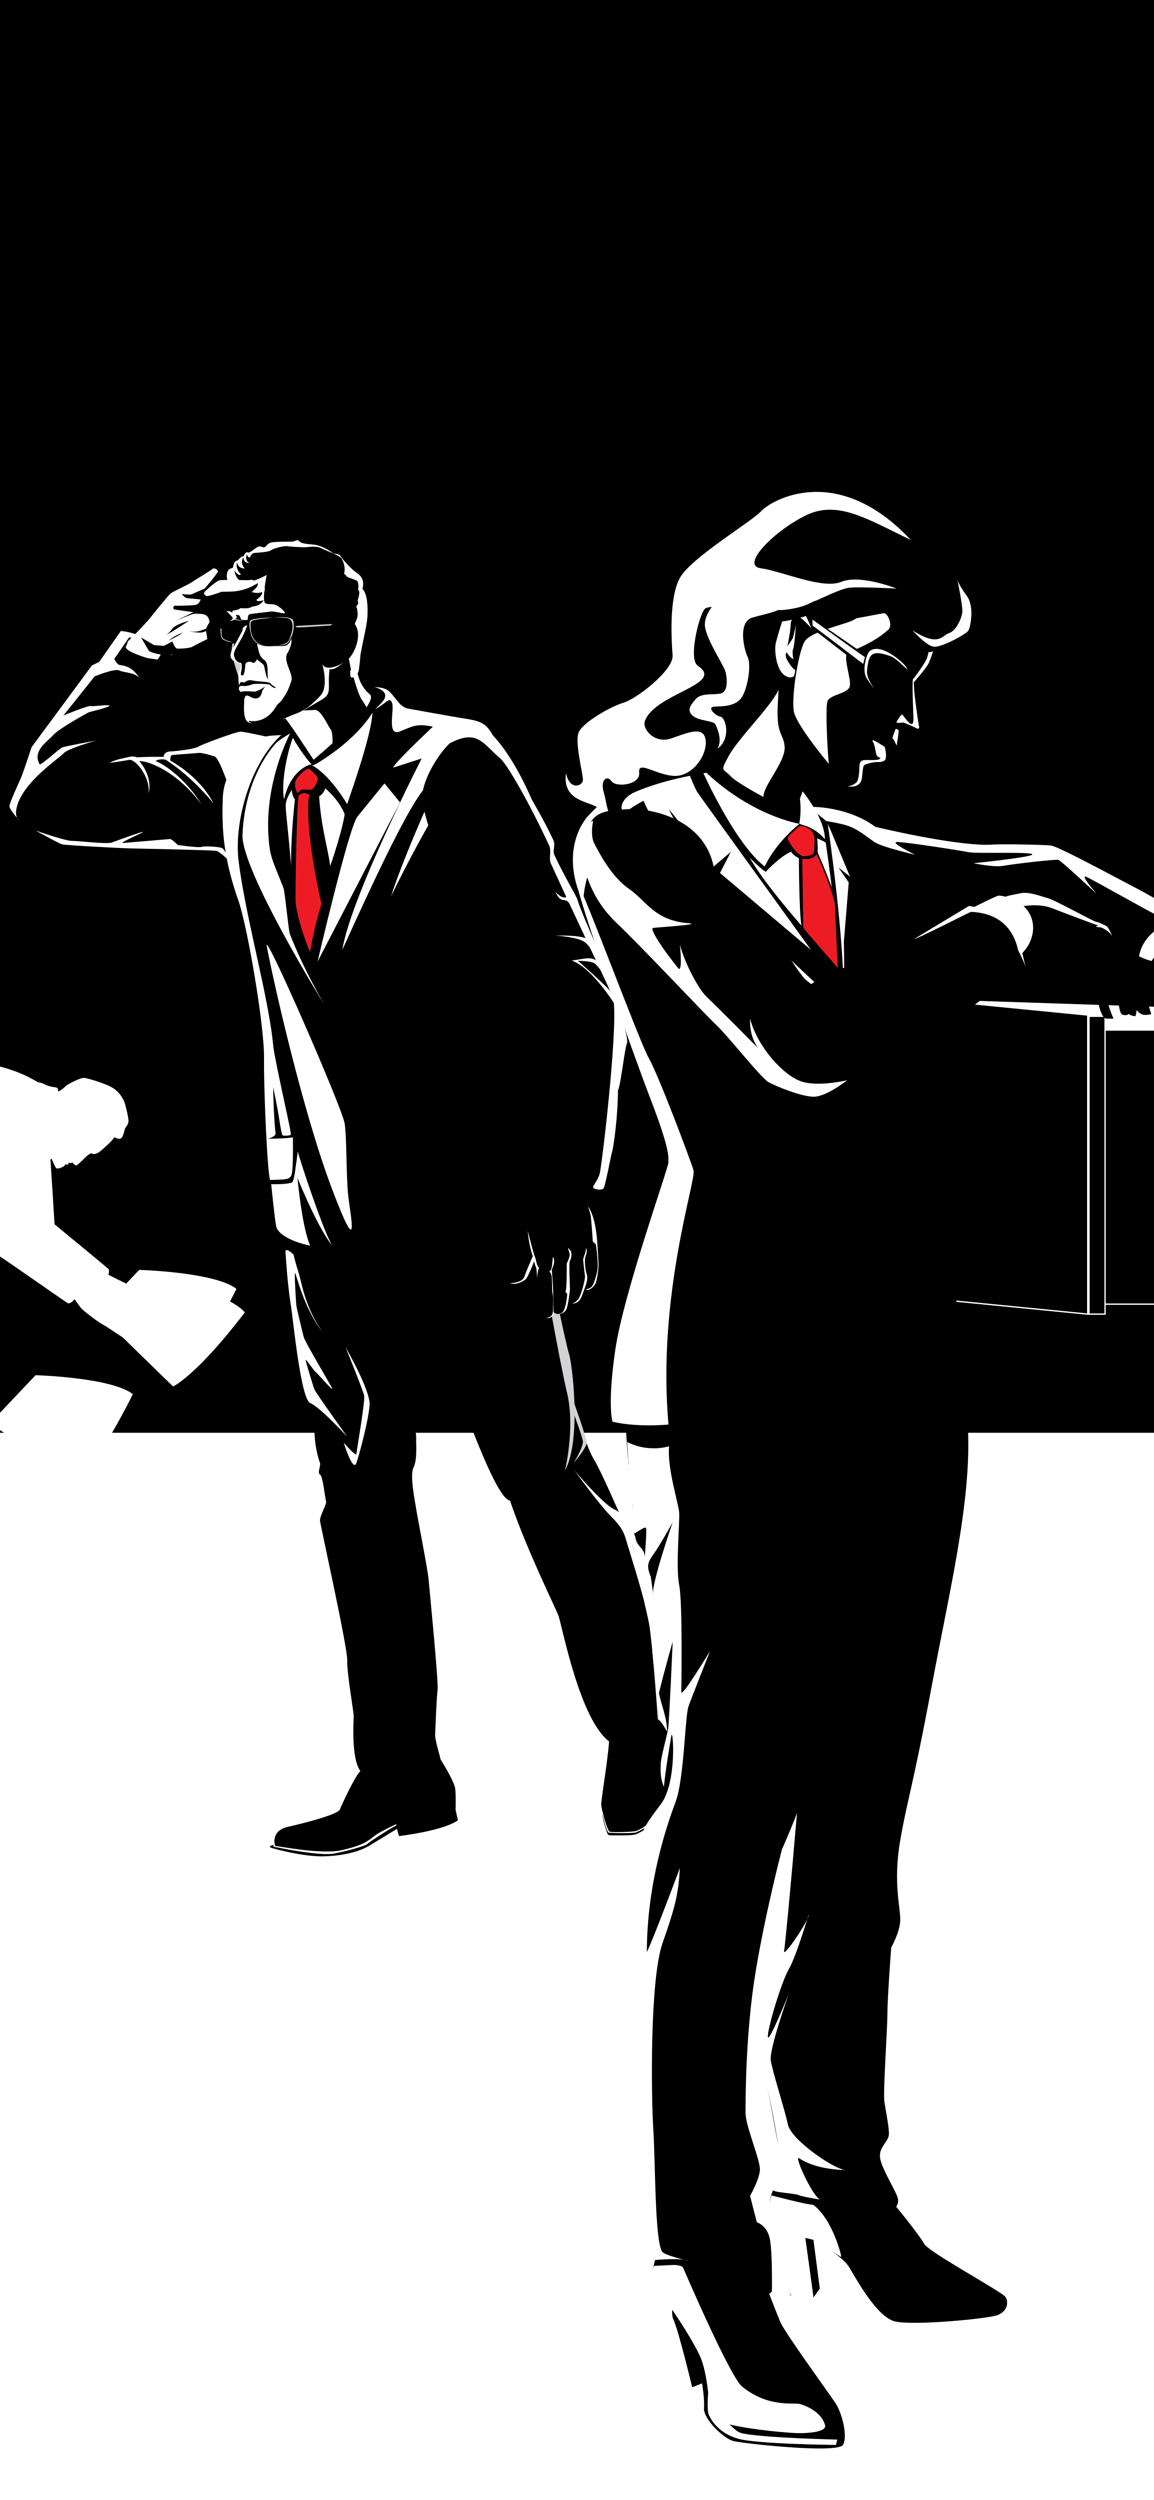<?xml version="1.0" encoding="utf-8"?>
<!-- Generator: Adobe Illustrator 24.0.0, SVG Export Plug-In . SVG Version: 6.00 Build 0)  -->
<svg version="1.1" id="Layer_1" xmlns="http://www.w3.org/2000/svg" xmlns:xlink="http://www.w3.org/1999/xlink" x="0px" y="0px"
	 viewBox="0 0 1125 2436" style="enable-background:new 0 0 1125 2436;" xml:space="preserve">
<rect x="0" y="0" width="1125" height="2436" fill="#333333" stroke="none"/>
<style type="text/css">
	.st0{clip-path:url(#SVGID_2_);}
	.st1{fill:#FFFFFF;}
	.st2{fill:#D1D3D4;}
	.st3{fill:#ED1C24;}
	.st4{stroke:#FFFFFF;stroke-width:1.278;stroke-linecap:round;stroke-linejoin:round;stroke-miterlimit:10;}
	.st5{fill:none;stroke:#FFFFFF;stroke-width:1.278;stroke-miterlimit:10;}
	.st6{stroke:#FFFFFF;stroke-width:1.278;stroke-miterlimit:10;}
	.st7{fill:#FFFFFF;stroke:#FFFFFF;stroke-width:1.278;stroke-miterlimit:10;}
</style>
<g>
	<defs>
		<rect id="SVGID_1_" width="1128.8" height="2436"/>
	</defs>
	<use xlink:href="#SVGID_1_"  style="overflow:visible;fill:#FFFFFF;"/>
	<clipPath id="SVGID_2_">
		<use xlink:href="#SVGID_1_"  style="overflow:visible;"/>
	</clipPath>
	<g class="st0">
		<rect x="-859.2" y="-56.4" width="2847.1" height="1452.4"/>
		<g>
			<path class="st1" d="M70.4,1132.4c0,0,2.2,3,4.2,3.2c2.9-2,9.1-8.6,9.8-9c0.7-0.4,4-3.8,5.4-2.6c1.4,1.2,5.1-0.2,6.8-1.4
				c1.7-1.2,13.4-11.2,14.8-14.6c4.2,2.2,6,2,7.4,0.3c1.3-1.7,2.6-6.2,2.7-7.7s3.7-4.5,3.8-8.3c0-3.7-3.2-17-4.5-19.7
				c-1.3-2.7-4.1-8.2-10.5-12.4s-25.5-10-28.8-10c-3.3,0-15.5,6-17.7,8.3c-2.2,2.3-5.6,4.5-7.9,5.6c-2.3,1.2-10.5,17.5-10.5,22.1
				c0,4.6,3.2,33.8,3.4,37.2c0.2,3.3,4.8,13.7,6,14.8c1.2,1.1,7.9-0.9,9.2-4c1.2,0.7,2.3,1.5,3.3-1.7
				C68.9,1134.5,70.4,1132.4,70.4,1132.4z"/>
			<path class="st1" d="M-73,1184.3c0.9,2.3,23.8,60.4,27.3,66.8c3.6,6.4-2.5,29.1-6.7,34.4c-4.3,5.3-29.5,69.6-29.5,69.6
				s-14.2,16.3-15.6,18.5s-3.9,19.9-4.6,22.7c-0.7,2.8-5.3,12.8-5.3,12.8h-4.6c0,0,5,1.8,7.1,3.2s13.5,9.2,16.3,11.4
				c2.8,2.1,20.9,3.6,23.1,4.6c2.1,1.1,0,7.1,0,7.1c3.2,0,5.3,3.2,3.1,4.1c-2.2,0.9-22.7,6.6-28.9,5.5c-6.3-1.1-37.7-5.9-37.7-5.9
				s-0.3,2.4-0.8,6.6c-27.9,3.6-31.4-4.6-31.4-5c0-0.5,0.5-14.1,1.9-17.5c1.5-3.4,8.2-13,8.2-13s-2.5-0.8-2.8-0.9
				c-0.3-0.1-1.4-2.6,0.3-4c1.7-1.4,2.6-9.9,4.4-14.2s17.2-46.9,17.2-46.9s3.8-11.6,5.5-14.9c1.7-3.3,13.9-36.9,13.9-36.9
				s4.4-11,4.4-11.7c0-0.7,5.9-5.1,5.9-5.1l-0.7-5.4c0,0-1.1-3.8-1.1-5s6.6-2.2,6.6-2.2s-5.4-4.2-5.7-4.2c-0.3,0-1.3-1.8-1.6-3.9
				c-0.3-2.1,1.1-6.9,1.1-6.9c-1.7-0.3-3.9-6.9-3.9-6.9s-6.6-4.3-7.7-5.2c-1.1-0.9-9.8-12-10.5-15.4c-0.7-3.4-22.3-36.7-22.4-37.1
				s-11.3-12.8-11.3-12.8s-14.7-21.1-14.9-26.2s-2.2-21.5-2.2-21.5c5.2-18.7,22-36.7,37.6-30.7C-123.4,1097.8-84,1155.5-73,1184.3z"
				/>
			<path class="st1" d="M-59.9,1187c1.3,2,36,53.2,40.8,58.8s3.4,25.6,0.2,30.3s-15.4,61.2-15.4,61.2s-10.9,14.4-11.9,16.2
				s0.1,17.5,0,20s-2.7,11.2-2.7,11.2h-4.6c0,0,5.3,1.6,7.7,2.8c2.4,1.2,15.4,8.1,18.6,10s21.7,3.1,24,4.1s1.4,6.2,1.4,6.2
				c3.2,0,5.9,2.8,4,3.6s-21.3,5.8-27.8,4.8s-38.9-5.2-38.9-5.2s0.1,2.1,0.5,5.8c-27.2,3.2-32.4-4-32.4-4.4
				c-0.1-0.4-2.4-12.4-1.6-15.4c0.8-3,5.6-11.4,5.6-11.4s-2.7-0.7-3-0.8c-0.4-0.1-1.9-2.3-0.5-3.5c1.4-1.2,0.6-8.7,1.6-12.5
				c0.9-3.8,7.7-41.3,7.7-41.3s1.4-10.2,2.5-13.1c1-2.9,6.4-32.5,6.4-32.5s2.2-9.7,2.1-10.3c-0.1-0.6,4.9-4.5,4.9-4.5l-1.8-4.7
				c0,0-1.9-3.3-2.2-4.4s6.2-1.9,6.2-1.9s-6.2-3.7-6.5-3.7s-1.6-1.6-2.4-3.4c-0.8-1.8-0.3-6.1-0.3-6.1c-1.8-0.3-5.3-6.1-5.3-6.1
				s-7.5-3.8-8.8-4.6s-12.2-10.5-13.6-13.5c-1.4-3-29.7-32.3-29.9-32.7c-0.2-0.4-13.9-11.2-13.9-11.2s-18.9-18.5-20.2-23.1
				c-1.3-4.5-6.5-19-6.5-19c1.4-16.5,14.6-32.3,31.4-27S-76.8,1161.6-59.9,1187z"/>
			<path class="st1" d="M50.9,1128.5c4.4-10.1,4.9-24,7-41.8c1-8.6-0.9-22.4-1.3-24.8c-0.3-2.4-1.7-2.4-4.3-2.7s-6.8-1.7-6.8-1.7
				s-4.8-2.8-8.2-2.9c-10.6-6-27.1-16-70.8-21.8c-43.7-5.8-76.4,7.3-98,23.7s-44.5,36.5-45.8,58.5c-1.4,22,4.1,23.4,4.1,23.4
				s65.3,17.3,99.5,37.3c5.9-7.3,19.4-32.1,19.4-32.1s4.6,9.1,8.9,11.1c4.3,2,19.7-4.3,23.9-4.3c4.1,0,9.4,0.6,13.1,1.3
				s14-0.6,17.3-3.3s16.6-14.1,19.5-13.7C31.2,1135.1,49.9,1130.7,50.9,1128.5z"/>
			<path class="st1" d="M48.2,1115.9c-0.5-6.6-13.4-11.5-22.9-7.9s-12.6,15.2-12.7,39.6c-0.1,24.5,5,58.3,5.1,61.8
				c0.2,3.5-0.4,6,16,18.7s49.5,31.9,51.7,32.6c2.1,0.7,7.7-2.5,7.7-2.5s2.7,5.5,3.6,7.3c0.8,1.9,6.3,4.8,6.8,7s-2.3,5.2-1,5.7
				c1.3,0.5,5.7,1,6.8-2.2c1.6,2.8,6,3.2,7.8-2.1c2.8,3.6,7.1,5.7,4.9,11.6c2.4,3.7,7.6-2.7,8.3-5c0.7-2.3-4.5-9.4-4.5-9.4
				s6.8,6.1,5.7,11.9c2.8,4.1,7.9-1.4,8.1-6.4s-7.3-15.8-8.9-18.6c-1.6-2.8-4.9-6.2-11.2-9.1c-6.4-2.9-13.8-6.9-13.8-6.9
				s1.2-4.2,0.1-5.5c-1.1-1.3-52.6-43.6-52.6-43.6S49.1,1126.7,48.2,1115.9z"/>
			<path class="st1" d="M72.6,1265.8c0,0-4,5.4-6.7,3.8c-2.8-1.6-62-43.1-66.3-45.6s-8.1-2.5-9.3-20s-3.7-51.6-3.7-55.5
				c0-3.8,2.5-18.9,6.4-19.6s23.3-15.5,27.8,7.2s6.9,63.5,6.9,63.5l56,44.3c0,0,13.3,3.1,15.1,5.3c1,1.2,7.6,8.7,8.1,9.8
				c0.5,1.1,13.3,10,14.5,11.8s6.7,6.8,5.6,8.7c-1.1,1.9-4.3,3.2-6.1,2c1.2,4-2.1,5.5-5.5,4c0.3,3.4-3.5,6.6-7.7,2.5
				c1.3,3.6-1.1,6-6.7,3c-5.6-3-19.7-13.6-22.3-16.9S72.6,1265.8,72.6,1265.8z"/>
			<path class="st1" d="M108.6,1271.7l40.5-29.1c0,0,72.2,16,89.6,36.1c-47.2,61.9-70,72.2-70,72.2l-71.2-69.4L108.6,1271.7z"/>
			<path class="st1" d="M101.4,1273.5l34.3-36.2c0,0,73.9,2.1,94.8,18.5c-34.7,69.7-55,84.1-55,84.1l-83-54.7L101.4,1273.5z"/>
			<path class="st1" d="M0.4,1376.1l34.3-36.2c0,0,73.9,2.1,94.8,18.5c-34.7,69.7-55,84.1-55,84.1l-83-54.7L0.4,1376.1z"/>
		</g>
		<g>
			<path d="M271.1,722.3c-7.3-3.8-26.3-5.8-32.6-7.7c-6.3-1.8-33.4,9.1-40.9,12.6c-7.5,3.5-19,3.5-24.2,4.6
				c-5.2,1.2-12.7,0.6-13.8,7.2c-19.8-0.5-28.8-1.7-47.3,1.3c-18.5,3-89.2,37.6-92.1,47.9c-2.9,10.2-5.4,11.9,24.8,25.9
				c19.9,9.3,21.8,7.3,52.9,9.3c23,1.5,98.6,4.6,104.4,4c5.8-0.6,16.4-1.3,23.2,16.4C225.8,781.3,271.1,722.3,271.1,722.3z"/>
			<g>
				<g>
					<path d="M411.5,1261.4c0,0-5,45.6-6.5,51.4s-6.4,45.6-4.9,52.9s5.7,28.9,5.6,35.3c-0.2,6.4,1.3,21.1-2.6,28.9
						s1.8,34.3,2.6,40.2c0.8,5.9,11.1,57.8,12.1,68.6c1,10.8,9.8,100.4,8.8,107.8s-2,34.3-2.4,42.6s6.4,25,5.4,27.9
						c-1,2.9-68.4,6.8-78.2,8.8c-9.3-12.7-6.6-49.4-6.6-53.8c0-4.4-6.8-42.6-6.3-54.4c0.5-11.8-26-130.8-26.5-135.7
						c-0.5-4.9,6.9-16.7,5.9-19.1s-3-24.5-5.9-26c-2.9-1.5,0.9-9,0-11.3c-3.4-8.8-6.8-26.4-4.9-42.1
						c-9.8-29.4-31.4-147.5-30.7-198.4c0.8-50.9,92.9-91.6,92.9-91.6L411.5,1261.4z"/>
					<path class="st1" d="M338.4,1399.7c0,0-26.5-28.8-35.9-32.6c-9.4-3.9-16.7-81.6-19-95.8c-3.5-21.8-4.7-45.6-5.2-51.3
						c-0.6-5.7,7.8,2.3,7.8,2.3s2.2,9.1,5.1,18.1c2.9,9,6,33.6,23.4,57.5c-17.8-21.9-25.9-56.3-26.9-57.7c-1-1.4,0.9,30.1,1.3,32.5
						c0.4,2.3,5.7,25,7.2,30.3s25.6,45.4,27.6,49.7c1.9,4.3-14.7-15.1-16.2-16c-1.6-1-10.6-14.9-9.6-11s7.1,24.6,8.6,28.2
						S338.4,1399.7,338.4,1399.7z"/>
				</g>
				<path d="M428.6,1712.9c0,0,14.4,22.3,15.2,30.1s0.3,20.2,0.3,20.2l2.3,10.3c0,0-9.3,9.1-57.4,15.5c-2.9-8.8-2.6-11.7-2.6-11.7
					s-16.3,7.4-21.9,11.9c-5.6,4.5-10.8,8.9-31.4,13.5c-20.7,4.6-64.2-4.6-64.6-4s-5.6-14.8,12.3-18.8c18-4,48.7-12.2,50.5-16.8
					c1.8-4.6,15.2-33.5,20-37.4c4.8-3.9,11.9-7.8,30.6-11C400.5,1711.6,428.6,1712.9,428.6,1712.9z"/>
				<path class="st1" d="M335.1,1405.7c0,0,9,29.2,12.3,19.8c3.3-9.4,11.9-42.2,12.9-56.4c1.1-14.2-23.5-56.6-23.5-56.6
					s17.1,42,18.2,47.3c1.1,5.3-7.4,54.1-7.6,56.9C347.2,1419.6,335.1,1405.7,335.1,1405.7z"/>
			</g>
			<g>
				<path d="M338.4,1149.8c1.1,15.7,37.1,69.3,51.6,86.9s17.8,48.6,28.9,56.4c11.1,7.7,59.4,166.4,78.3,169
					c16.1,47.6,43.8,103.2,47.2,112.1c3.4,8.9,20.7,102.4,50.2,123.1c11.1-6.6,46.2-11.6,47.3-11.6c1.5-33.2-4.1-47.6-6.1-80.5
					c-0.9-15.2-1.7-17.7-8.9-49.9c-4.4-19.6-6.6-45.4-15.5-64.2s-23.8-54.8-32.9-70s-21.9-63.9-27.7-87.1s-21.3-144.8-29.6-165.5
					c-25.5-63-35.9-109.1-35.9-109.1l-131.5,5.8L338.4,1149.8z"/>
				<path class="st2" d="M550.8,1432.8c0,0,10.1-42,2-75.7c-8.1-33.7-22.3-120.1-27.1-134.6S485.2,1076.4,482,1068
					c-3.2-8.4,3.3-8.7,3.3-8.7h5.9c0,0,32,102.9,34.6,121.1c2.6,18.1,25.6,129.3,28.8,138.3C557.8,1327.8,567.1,1403,550.8,1432.8z"
					/>
				<path class="st2" d="M559.2,1425.5c0,0,9.9-16,9-21.4c-0.9-5.3-9.1-27.6-9.1-27.6l-1.2-14.5c0,0,14,38.6,14,43.7
					C572,1410.8,559.2,1425.5,559.2,1425.5z"/>
				<path class="st1" d="M560.1,1432.8c0,0,27.9,33.1,38.9,37.9c11,4.8,14.3,19.8,17.3,33c3,13.3,17.8,55.3,21.1,76.1
					c5.4,35,4.6,105.8,4.6,105.8s-5.3-81.1-9.5-105.2c-4.2-24.2-19.3-69.8-21.9-79.2c-2.6-9.5-5.9-14.7-16.3-25.2
					C583.8,1465.4,560.1,1432.8,560.1,1432.8z"/>
			</g>
			<g>
				<path d="M291.2,710.1c-2.9,3.8-12.7,6-12.7,6s16.5,25.7,26,28.2c9.5,2.5,32.7-16.8,45.9-32.1s23.5-26.4,25-31.6
					c2.4-8.4-3.8-10.1-10.3-11.4s-25.5,6.5-23.6,6.8C343.3,676.4,291.2,710.1,291.2,710.1z"/>
				<g>
					<path class="st1" d="M305.7,740.3c0,0-14.5-22.1-19.9-29.9c-5.4-7.8-13-18-16-18.7c0,0,32-12.9,34.4-19.2s3.6-31.6,3.6-31.6
						l26.6-13.9c0,0,11.2,17.8,12.7,22.6s2.1,17.5,13.3,26.8C371.5,685.6,305.7,740.3,305.7,740.3z"/>
					<path d="M321.9,743.4c2.1-2.4,3.7-28.5,0.6-32.5c-3-3.9-9.6-19.6-15.6-19.2c-6.1,0.4-18.9,1.3-17.1-0.4
						c1.8-1.8,20.8-19,24-23.9s3.2-22.2,5.1-25.7c1.9-3.5,20.1-7.2,21.4-0.1c1.2,7,7.9,33.9,12.5,40.3c4.6,6.4,6.7,12.2,6.7,12.2
						s-8.2,20-16.8,28.7C337.4,728.1,321.9,743.4,321.9,743.4z"/>
				</g>
			</g>
			<g>
				<path class="st2" d="M228.5,614.8c0,0-3.1,17.5-2.8,21.1c0.4,3.6,7.7,26.7,7.7,26.7L239,649L228.5,614.8z"/>
				<g>
					<g>
						<g>
							<path class="st1" d="M264.4,702.8c-6.8,0.8-17.2,2.4-21.2,1.4c-5-1.3-5.6-9.3-5.3-17.7c0.1-3.5,0.9-2.5-1.6-9.6
								c-0.4-1.1-2.9-3.8-3.3-4.9c-0.4-1,0.2-3.3,0-4.4c-2.6-15.1,4.8-19.9,2-20.8c-6.2-1.9-13.7-3.9-8.6-14.2
								c2.6-5.2,5.4-8.4,1.8-12.3c-3.6-3.9-4.8-5.4-3.2-14.1c1.7-8.7,3.5-27.5,5.2-35.9s59.8-65.8,108.9-15.6
								c12.6,12.9,12.3,35.3,12.9,48.5c0.6,13.2,3.6,25.7-9.6,36.5c-13.2,10.8-17.4,13.3-21.1,12.2c-2.4,18,3,23.7-7.5,29.7
								c-10.5,6-28.9,17.5-31.4,17.7C279.3,699.6,271.3,702,264.4,702.8z"/>
							<path class="st1" d="M343.4,658.9c0,0,6.4,1.8,6.6-9.3c0.2-11.2,7.7-38.5,8.2-48.7s0-22.1-4.8-27.1
								c1.4-5.5,0.9-11.2-5.2-15.3c-6.1-4.1-14.1-13.4-16.2-16.6c-2-3.2-5-1.4-7.7-3.2s-10.5-7.5-19.8-8.2
								c-9.3-0.7-11.5-1.6-13.1-3.5c-1.6-1.8-3.6,0.5-6.5,0.7c-3,0.2-17.5-0.2-21.2,1.1c-3.6,1.4-3,2.5-5.3,4.1
								c-1.9,1.3-2.6-0.6-5.7-0.5c-2.8,0.1-8.3,6.6-10.7,5.9c-2.4-0.7-3.1,0.8-4.6,3.7c-2.7,0-4.1,2.6-5.6,4
								c-4.3,0.7-3.9,5.1-4.8,7.2c-2.8,0.9-4.5,1.4-5.3,4.2c-0.8,2.6-1.4,7.3,2,10.2c3.4,3,9.8,8.9,9.8,8.9s10.7-2.7,17.5-10.4
								c6.8-7.7,35.9-13.9,41.9-15.5c5.9-1.6,0.9,0.2,0,4.1c-0.9,3.9-5.9,22.1-5.7,28c0.2,5.9-1.8,9.6,5.7,11.2s9.8,4.3,10.9,12.5
								c1.1,8.2,2,18.9,2,18.9l10,0.5c0,0,1.2-8.1,9.1-17.3c7.7-9,17.1-10.5,21.4-4.6c4.3,5.9,4.4,17.6,2.1,24.5
								c-2.2,6.5-5.6,10.2-8.4,13.1C341.4,648.4,343.4,658.9,343.4,658.9z"/>
						</g>
						<path d="M281.7,698.1c-7.6,3.4-17.7,8.1-26.7,7.9c-6.4-0.1-14.9-2.9-11.9-3.6c10.3,1.6,20.1-3.7,25.9-13.8
							c2.5-4.4,2.8-2.1,6.4-7.4c5.1-7.5,5.7-9.5,8.6-17.6c2.5-7.1-8.7-19.3-3.7-27.4c5-8.1,5.4-18.1,0-20.3
							c-5.4-2.3-6.8-6.8-10.4-4.1c-3.6,2.7-14.7,1.9-14.7,1.9s3.8,7.1,15.6,2.6c-2.7,5.9-15.4,5-17.6,3.6c0,0-3.5,6-2.1,10.3
							c1.4,4.3,1.3,9.2,6.5,12.8c5.3,3.7,2.1,15.8,4,19.1c-3-2.3-3.2-12.9-4.9-14.6c-1.8-1.8-6.3-5-6.3-5s-2,4.8-4.5,3
							c-2.5-1.8-6.8-0.3-6.8,2.3c0,2.5-1,9.8-2,10c-1,0.3-3,1.3-2-3.5c1-4.8,1.1-8.6-0.9-8.6c-2,0-4.7-2-5.7-5.5s-0.7-4.9,4.3-13.5
							c5-8.5,8-15.8,8.5-18.8c0.5-3-0.5-9,2.3-9.5c2.5-0.5,17.6-2.3,20.8-2.6s10,1.8,12.8,1.8c2.8,0-5.3-7.5-9.4-8.5
							c-4.1-1-8.9,0.5-10.1-2.9c-1.2-3.4,0.7-18.9,2.3-26c0,0-11.4,6-15.1,6.1c-3.6,0.2-13.2,4.6-16.5-10.4c5.3,6.8,6.4,3.5,6.4,3.5
							s-5.8-5-3.6-11.6c0.7,6.5,7.4,6.1,7.4,6.1s-5.3-5.3-1.2-10.8c-0.3,5.8,5.8,5.5,5.8,5.5s-5-2-2.5-8.6c0.8,3.8,3,3.1,3,3.1
							s1.3-4,4-4.3c2.6-0.3,14.2-0.8,16.4-2.6c2.2-1.8,13.9-5.1,17.5-3.8c0,0,14.3,1.2,17.6,0.7c3.4-0.4,10.3-1.1,14.1,1.1
							c3.8,2.2,17.9,6.8,19.8,10.1c8.7,15.7-5.1,25.2-4.2,33.8c0.9,8.6,0.9,23.2,0.9,23.2s5-6,14.9,5.2c10,11.2,0.5,30.9-5.5,36.1
							c-6,5.2-21.7,12.6-25.1,4.1c0,0,6.5,21.6-1.4,30.7c-2.1,2.5-8.4,8.9-13.2,12.2C290.5,695.4,289.3,694.7,281.7,698.1z"/>
						<path d="M225.3,617c-1.9-3.3,0.2-13.7,0.5-15.5c0.3-1.7,5.3-3,7.3-1.9s4.2,13.6,3.1,15.3c-1.1,1.7-7.9,15.2-9,15.7
							c0.9-1.8,1.2-2.8,1.8-6.6C229.6,620.4,227.3,620.3,225.3,617z"/>
						<path d="M344.6,610.6c0,0,3.5-7.5,3.9-9.9s-0.2-8.9-1.2-9.3c-1-0.4,3.5-2.7,1.3-6c0,0,3.3-9.7,0.6-10.5
							c0.6-6.1-0.1-8.6-1.8-9.4c-1.7-0.8-7.5-2.7-8.4-3.1c-1-0.4-2.9-3.5-4.4-3.7c-1.5-0.2-7.2,6.2-8.3,8.5s-7.3,30.9-7.3,30.9
							l7.2,20.2L344.6,610.6z"/>
						<path d="M233.4,669.1c0.4-0.8,2.6-1.1,4.1-0.7s6.7-0.7,8.3-1.6c1.5-0.9,16-0.6,17.3,0.5c4.2,4.3,6,2.7,6,2.7s-4-2.4-5.6-4.2
							s-10.3-1.5-15.8-2.5c-5.8-1.1-5.6-0.6-9.7,1.7c-2.2-0.6-3.3-0.9-4.2,0.9c-0.8,1.8-0.3,1-0.8,1.9s-0.1,3.4-0.1,3.4
							S232.9,670,233.4,669.1z"/>
						<path d="M234.4,674.3c4.7-1.8,12.5,0.1,14.8-0.6c4.8-1.4,9.2-4.8,9.2-4.8l-2.8,4.2c0,0-1.1,12-12,5.6c-5.2-3-4.8,1.4-5.7,3.3
							c-0.7-2-1.3-3.2-2.2-5.4C235,675,235.1,675.5,234.4,674.3z"/>
						<path class="st2" d="M261.4,606.2c8.8-1.1,6.5-0.3,10.8,3c2.6,2,5.7,2.5,9,3.8c-2.3-6-5.3-9.6-11.3-9.2
							c-2.8,0.2-6.1,0.3-9,0.9C257.7,605.5,255.7,606.9,261.4,606.2z"/>
					</g>
					<path class="st1" d="M341.6,652.8c0.3,0,4.7,3.8,6,0.4c1.3-3.4,1.2-3.1,2.3-7.9s1.6-7.8,1.6-7.8c0,0-1.2,14.5-2.1,16.7
						s-3.6,6-6.2,6C340.5,660.4,341.6,652.8,341.6,652.8z"/>
				</g>
			</g>
			<g>
				<path d="M236.5,604.1c-5.9-1.6-8.6-2.8-13.2-2.6s-10.1,0.2-9.4,6.9c1.2,13.2,0.6,15.6,9.2,18.1c7.7,2.2,7.4-1.5,10.4-8.4
					c3.4-7.8,5.5-8.8,7.5-8.7s1,1.1,1.9,6.4c0.9,5.4,3.9,15,23.3,13.8c15.3-0.9,13.2,3.3,21.4-14.7c0,0,33.3-1.4,32.8-1.1
					c-0.5,0.3,4.9-6.3,4.9-6.3s-33.1,1.5-37.8,1.8c-0.8-7,1.3-10-21.8-9.1c-24.8,1-22.4,3.6-24.5,3.8
					C239,604.3,236.5,604.1,236.5,604.1z"/>
				<path class="st2" d="M216.2,621c0,0-0.7-3.3-1.2-6.7c-0.4-3.4-0.9-8.7,1.2-10.6c2-1.8,13-1.8,19.7,1.5
					c-5.9-1.1-16.3-3.5-18.7-0.4S216.2,621,216.2,621z"/>
				<path class="st2" d="M245.1,619.5c-2-6.7-3.1-14.7,0-15.6c3.1-0.8,11-2.4,20.5-2c-7.2,0.7-9.7,0.8-14.6,1.7
					c-7.4,1.3-7.1,1.5-6.5,9.9c0.6,8.9,7.2,15.2,13.2,15C248.6,629.2,245.1,619.5,245.1,619.5z"/>
				<path class="st2" d="M263.2,628.6c0,0,9.1,1,15.1-1.6c2.9-1.3,3.6-3.9,4.8-6.9c3.7-9.3,2.2-16.8-2.4-17.7
					c-4.7-0.9-13.5-0.7-13.5-0.7s16.9-1.9,18.5,2.7c1.7,4.9,0.1,12.9-1.7,16.2C279.6,628.5,281.5,629,263.2,628.6z"/>
				<path class="st2" d="M291.2,611.3c4.3,0,31.3-1.9,31.3-1.9l1.4-1.4c0,0-31.6,1.7-33.9,1.8C287.6,609.9,286.9,611.3,291.2,611.3z
					"/>
				<path class="st2" d="M228,625.8c0,0-5.4-0.9-8.3-2.4c-3-1.5-3.7-2.6-3.8-6.6c-0.1-4.8-1.3-6.2-1-3.8c0.3,2.4-0.1,8.6,2.6,10.1
					c2.7,1.5,4.9,2.2,6.8,2.4C226.3,625.7,228,625.8,228,625.8z"/>
			</g>
			<g>
				<path d="M304.1,742.3c12.5-0.6,51.7-39.4,65.6-68.2c4-8.2,12.4,6,18.6,13.7c3.6,4.6,28.8,11.2,40.7,13.8
					c59.6,12.9,56.2,21.1,58.8,37.3c1.6,9.9,10.1,121.7,12.1,135.2s-15.3,66.2-15.3,74.3c0.2,24,27.9,84.3,33.3,96.1
					c13.7,30.4,23.8,55.8,36.7,102.5c-23.9,51.4-117.5,72.6-124,72.6c-6.4,0-66.3-99.1-78.6-124.8c4.3,94.5,8.9,133.9,8.9,133.9
					s-83.5-16.5-89.9-33c-9.2-44-14.7-123.8-11.9-147.7s-18.3-177.1-26.6-195.4c-8.3-18.3-11.4-81.6,2-105
					c16.8-29.4,31.6-30.1,48.5-33.2C291,728.3,304.1,742.3,304.1,742.3z"/>
				<path class="st1" d="M304.1,745.6c0,0,1.7,0,3.1-0.8c8.6-4.8,39.6-24.3,55.9-50.4c-1.1,21.1-17.7,68.9-24.7,89.1
					C338.5,783.5,321.8,755,304.1,745.6z"/>
				<path class="st1" d="M304.1,744.7c-1.1-0.4-20.5,4.4-27.2,34.2c-3-15.8,2.7-44.5,8.6-60.1C290.1,727.6,302.2,744.2,304.1,744.7z
					"/>
				<path class="st3" d="M290.1,772.9c0,0-5.6-8.5,0.1-15.4c6.2-7.5,9.6-8.3,10.6-8.5c1-0.2,8.6,7.3,9.1,9.1
					c0.6,1.9-3.8,11.3-6.8,11.3c-4.2,0-3.3,0.1-6.8-0.2S290.1,772.9,290.1,772.9z"/>
				<path class="st3" d="M291.1,775.3c2.7-2.7,5.5-3.4,10.5-1.1c-3,11.4-0.9,51.1,11.8,106.5c-8.4,27.1-11,46.9-11.1,47.1
					c0,0-11.6-27-14.1-48.9C287.7,867.5,289.4,782.5,291.1,775.3z"/>
				<path class="st1" d="M287.5,778.9c-3.6,32.6-3.9,56.1-3.7,64.9c-2.9-35.9-5.4-53-5.3-58.8c0.1-6.4,3.9-11.5,5.9-15.5
					C284.5,772.9,285.9,777.2,287.5,778.9z"/>
				<path class="st1" d="M255.6,719.6c-5.7,3.9-37.1,23.5-38.4,57.7c-1.4,34.1,1.7,61.7,15.4,100.8c8.5,24.4,25.2,120.9,24.8,152.9
					c-0.4,28.7,3.2,111.7,5.9,118.7c20.4-0.6,21.1,0,21.9-12.6c0.7-11.1,0.3-29,0.3-29s-4.6,1.3-24.3,1.4c0,0,7.7-1.9,7.4-5.2
					c-1.1-11-3.2-38.4-1.8-69.5c1.8-40.5-26.4-133.2-34.2-195.9c-4.7-37.8,11.3-95.1,41.6-122.7C263.4,716.9,260,716.5,255.6,719.6z
					"/>
				<path class="st1" d="M264.4,1153.8c0,0,16,0.5,20.7-1.9c2.4-4.7,3.6-18.7,3.6-18.7s4.2,58.9,13.7,80.5
					c-16.2-3.3-31.6-10.6-33.2-19C267.6,1186.3,264.4,1153.8,264.4,1153.8z"/>
				<path class="st1" d="M262.4,1039.7c0,0.5,6.9,33.6,8.2,41c1.3,7.3,3.8,25.3,4.9,25.6c1.1,0.3,6.9,0.5,8-0.7
					s-14.8-67.7-17.3-87.4c-2.5-19.7-6.3-19.8-6.1-11.1C260.2,1015.8,262.4,1039.7,262.4,1039.7z"/>
				<path class="st1" d="M311.1,776c0,0,4.6-2.7,6-7.9c15,13.1,18.9,25.3,18.9,25.3s-1.7,14.5-14.1,50.5
					C319.4,824.4,313.4,808.5,311.1,776z"/>
				<path class="st1" d="M290.3,1121.8c0,2.3,23.5,74.4,33.5,91.9c-16.3-20.9-36.1-71.7-36.1-71.7L290.3,1121.8z"/>
				<path class="st1" d="M316.3,979.1c0,0-20.5-34.7-33.7-69.1c-1.5-4-4.7-40.7-6.3-44.9c-10.2-26.5-13.2-28.9-14.6-50.5
					c-3.5-54.1,21.2-100.1,21.2-100.1s-8.1,4.9-11.8,7.7c-3.7,2.8-32.4,34.1-34.7,91.1C235.1,848.2,316.3,979.1,316.3,979.1z"/>
				<path class="st1" d="M374.8,763.3l-26.4,32.4c-8.6,11.4-38.8,141.2-38.8,141.2L390,781.8L374.8,763.3z"/>
				<path class="st1" d="M260.1,922.1c-3.7-19.4,73.7,157.6,75.9,172.6c2.2,14.9,1.4,52.2,3.5,70.7c2.1,18.5,12.1,66.9-16-7.4
					C295.4,1083.7,266.9,958.3,260.1,922.1z"/>
				<path class="st1" d="M365.9,690.9c11.6-6.2,14-12.7,16.4-5.7c2.3,7-5.6,32.8,7.7,27.4s16.4-7.7,32-4.6
					c-44.4,42.1-38.2,39.8-38.2,39.8l27.3-8.8c0,0-69.1,135-77.4,186.5c64.3-141.9,81.3-166.8,95.3-168.4
					c-37.4,81.1-47.7,116.1-47.7,116.1s78.4-163.8,104-146.6c-9.7-22.1-13.7-23.6-34.8-26.9c-13.5-2.1-41.9-7.4-52.3-9.2
					c-3.4-0.6-6.5-2.6-9-5.4c-10-11.5-9-14.6-24.2-15.8C386,675.9,369.8,686.2,365.9,690.9z"/>
			</g>
			<g>
				<path d="M411.7,780.6c3.5,22.9,19.1,60.7,22.8,65.9c3.7,5.2,12.6,41.4,22.2,48.1c9.6,6.7,20.7,14.8,20.7,17s0,18.5,8.1,28.1
					s20.9,34,25.9,32.6c3.5-1,5-2.7,5-2.7s-2.5,10.6,0,12.5c2.5,2,5.4,4.9,5.4,4.9s-0.5,19.2,0,22.9c0.5,3.7-4.9,18.9,0,23.1
					c-3.4,4.4-3.7,31-3.9,39.1c-0.2,8.1-7.9,37.1-3.9,38.3c-2.2,12.3-3.7,34.4-4.4,39.8s12.5,4.4,39.3,6.6
					c26.8,2.2,32.3,0.8,35.7-0.4c3.4-1.2,2.7-12.8,4.7-19.7s5.9-29.4,7.4-35.8c1.5-6.4,3.2-36.5,3.2-38.7c0-2.2,6-40.1,6.6-44.7
					s-4.1-29.7-3.9-33.2s-2.8-20-12.7-41.4c-9.8-21.4-73.3-164.7-84.3-184.8c-8.7-16-22.6-54-46.4-47.5
					C434.2,717.6,408.8,761.6,411.7,780.6z"/>
				<path class="st1" d="M438.2,724.4c0,0,21.5-29.7,42-8.2c20.5,21.5,35.4,56.5,38.2,62.7c0.7,1.6,12,20.2,21.1,39.8
					c2.3,4.9-1.2,9.6,1.1,14.6c9.5,20.6,21.1,39.2,22.3,43.2c5.9,19.5,37.6,86.5,41.4,94.9c3.7,8.4,0,15.9,0,15.9s9,24.6,6.8,29.6
					s-6.1,41.7-8.7,45.4c0,25.8-4.4,56.1-5.6,59.6s-6.8,35.1-8.7,36.3c-1.9,1.2-5.6,1.3-9-0.3c-3.4-1.6,4.2-6.5,5.9-16.2
					c3.6-21,18.8-153.9,12.2-170.7c-3.7-9.3-33-70.3-60.1-129.5c-2.4-5.3,0.7-12.4-1.7-17.6c-19.2-41.3-40.9-79.1-47.6-84.8
					C470.9,724.7,465.3,709.8,438.2,724.4z"/>
				<g>
					<path class="st1" d="M599.6,979.1c0,0-22-36-42.2-43.2c16.8-2.3,22.3-5.6,29,6.8c0.7,3.4,1.4,5.6,1.4,5.6s-4.1-6-7.5-9.1
						c-3.4-3.2-18.1-3.2-17-2.9c1.1,0.3,27.4,24.3,31.1,28.8C598,969.6,599.6,979.1,599.6,979.1z"/>
				</g>
				<path class="st1" d="M581.8,933.8c-4.9-5.2-6.3-14.9-16.8-18.3s-23.8-3.9-23.8-3.9s28.6-1.1,33.2,4.6
					C579,922,581.8,933.8,581.8,933.8z"/>
				<path class="st1" d="M560,890.9c0,0-3.7-13.6-9.6-13.8s-6.9-5-9.3-8.4c-0.5-0.7,5.4,6.3,9.4,5.7c4-0.6,5.7-1.9,8.7,3.6
					C562.3,883.5,560,890.9,560,890.9z"/>
			</g>
			<g>
				<path d="M526.1,1142.9c0,0-3,20.8-5,25.5c-1.9,4.7-6.9,6.6-8.8,16.3c-1.9,9.6-6.1,16.8-6.1,23.7c0,6.9-6.3,27.6-6.1,30
					c-3.9,7.2-5.8,10.7-3,11.9c2.8,1.1,13.2-0.3,16-6.9c2.8-6.6,7.4-18.2,7.4-18.2s0.6,8.5,3,10.2c-0.3,8,0,10.5,0,13.5
					c0,3,2.5,7.7,2.5,10.7c0,3,0.4,13.6,0.6,15.8s1.6,8.5,4.3,8.7c5.8,0.5,7.8-1.4,8.3-6.4c2.9,4.8,12.5,3.6,13.9-9.7
					c2,2.2,10.9,2.5,12.8-4.7c1.9-7.2,4-10.4,4-10.4s-0.2,4.8,3.1,3.2c4.5-2.2,6.9-4.3,7.8-9.5c0.8-5.2,2.6-17.6,1.5-22
					c-1.1-4.4-3.3-36.7-5-38.9s-4.4-10.2-5.5-14.3c-1.1-4.1-0.8-22.3-0.8-22.3L526.1,1142.9z"/>
				<path class="st1" d="M557.7,1270c0,0,6.3,1.4,9.7-7.7c3.4-9.2,6.3-15.5,4.6-20.6c-1.7-5.2-2.3-14.3-1.4-16.9
					c0.9-2.6,2.3-6.3,0.6-8.9c0.1,5.2-2.9,9.4-2.7,11.6c0.2,3.1,1.5,13.1,1.8,16c0.3,3-3.5,17.1-5.8,21.1
					C561.7,1269.4,557.7,1270,557.7,1270z"/>
				<path class="st1" d="M571,1256.3c2.2-0.6,5.9-0.7,7.9-6.3s3.8-11.2,3.8-17.1s-1.4-20.2-2.1-20.9c-0.7-0.6-2.8-1.8-2.8-3.1
					c0.1-1.3-1.6-22.8-1.9-24.3c-0.2-1.5-2.7-9.1-2.5-8.9c0.2,0.2,7.1,8.7,8.8,34.3c0.2,2.7,1.1,16.4,1.3,21.2
					c0.2,4.8-1.5,16.3-2.9,19.2C579.2,1253.5,574,1258.5,571,1256.3z"/>
				<path class="st1" d="M544.4,1280.4c0.3,0.2,6.3-0.3,8.1-5.6c1.5-4.2,3-16.8,3.1-18c0.2-1.2-1.3-26.3,0-28.4s2.7-7.4,0-10.6
					c-2.7-3.1-2-1.9-0.6,2.4c1.5,4.8-2.5,9.3-2.5,11.5s0.2,26.4-1.4,27.1c1.5,1,2,1.2,1.7,4.1c-0.3,3-1.7,13.6-4.6,15.9
					C546.1,1280.4,544.4,1280.4,544.4,1280.4z"/>
				<path class="st1" d="M532.2,1284.3c4.3,0.3,7.6-0.8,7.4-7.7c-0.2-6.9-0.4-16.8-0.4-20s-1-16-1.2-18.2c-0.2-2.2,1-3.6,1.8-6.4
					c0.7-2.8,0.5-6.5-0.8-7.3c-0.5,3.9-0.6,12-2.7,13.5c-2.1,1.6,1.3-0.1,1.7,7.4s0,13,0.7,15s0.6,17.6,0.1,18.8
					C538.1,1280.7,538.6,1282.9,532.2,1284.3z"/>
				<path class="st1" d="M523.6,1245.7c0-2.8-0.7-10.1-0.7-10.1s-2.4-4.8-2.4-9.2c-3.4-6.6-5.8-21.9-6-27.1c0,0,6.1,24.3,7.1,25.8
					s1.7,9.8,4.1,10C523.9,1237.8,523.6,1245.7,523.6,1245.7z"/>
				<path class="st1" d="M497.2,1250.3c0,0,12-0.2,14-6.3c2-6.1,8.9-21.6,8.9-21.6s0.9,0.8,1.5,2.5s-6.7,18.4-8.4,20.7
					C511.5,1248,503.3,1252.5,497.2,1250.3z"/>
			</g>
			<path d="M593.7,1687.5c1.3,5.5-2.1,28.7-2.5,32.5c-0.4,3.8-5.1,34.2-5.1,38s5.7,25.9,8.4,26.7c2.7,0.8,19.4,0.3,24.9-0.5
				c5.5-0.9,27.7-16.9,34.1-28.3c6.4-11.5,4.6-26.9,2.9-31.6c-1.7-4.7,2.3-13,1.8-18.6s-12.3-28.5-16.4-30.2
				C637.9,1673.9,593.7,1687.5,593.7,1687.5z"/>
			<path d="M587.3,1767.6c0,0,3.8,17.7,6.3,18.1c2.5,0.4,24.5,0.8,26.7-0.4c2.2-1.2,18.4-6.9,35-30.1c1.9-6.4,2.5-8.3,2.5-8.3
				s0,8.7-3.5,13.8c-3.5,5-15,16.1-27.6,23.1c-7.2,4-6.6,4.5-24,4.5c-5.9,0-9.8,0.2-10.3-1.2
				C587.3,1773.7,587.3,1767.6,587.3,1767.6z"/>
			<path d="M13.4,785.7c1.1-5.2,16.2-49.4,17.9-54c1.7-4.6,54.1-77.6,57-79.9s9.5-6.4,9.7-6.7c3.9-7.6,16.6-25,17.1-25.8
				c0.8-1.3,9.8-4,28.3,5.2c18.5,9.2,28.8,19.6,27.7,21.9s-19,33.4-23.1,36.8c-4,3.3-8.9,5.4-8.5,11.6c0.3,4.3-3.6,15.6-8.2,24
				c-4.6,8.3-10.4,4.9-12.7,12.4s-8.6,31.7-17.3,38.3c-8.6,6.6-48.2,32.3-60.5,36.3C31.2,809,10.7,799.4,13.4,785.7z"/>
			<path class="st1" d="M159.5,739c0,0-1.2-6.4,6.3-6.8c7.5-0.4,24.1-2.5,27.3-4.6c3.2-2.1,36.8-14.7,41.3-14.7s22.7,4.5,31.2,5.9
				c8.5,1.4-37.6,48.8-40.3,49.3c-2.7,0.5-10.7-29.1-16.2-31.1c-2.9-1-12.5-3.8-15.5-3.4c-3,0.4-23.3,1.7-25.6,2s-2,5.5-2,5.5
				s28.3,14.7,42.1,41.6C183,752.3,159.5,739,159.5,739z"/>
			<path class="st1" d="M106.5,743.4c0.3,0.4,3.2-2.7,14.5-4.8c4.3-0.8,7.9-2.6,12.5-0.7c9.7-0.5,20.5-0.8,28.8-0.2l3.7,3.5
				c0,0-9.4-3.3-14.4,0.4c12.7,4.4,33.5,23.3,44.7,42c-23.4-31.7-51.7-42.5-60.5-42c9.9,11.4,11.3,24.5,8.9,31.4
				c2.4-15.4-12.8-33.8-18.8-32.6C120,741.5,106.5,743.4,106.5,743.4z"/>
			<path class="st1" d="M18.5,799.1c0,0-4.8-2.5-2-13.2c6.4-24.6,42-47.6,45.6-52c3.6-4.4,31.3-12.3,31.3-12.3S64,727,60.8,728.2
				s-21.2,18.2-22.2,16.4c-7.2-12.9,7.2-21.6,13.3-28.4c6-6.8,34.8-22.3,34.8-22.3s21.2-5.1,20-6.4c-1.2-1.3-16.9,1.2-18.5,0.4
				c-1.6-0.8-26.5,9.1-26.5,9.3c0,0.2,30.6-38.2,30.6-38.2s19.6-8.1,24.1-5.7c4.4,2.4,17.4,1.5,20.7,9.4
				C128,646,117,649.2,115,647.2s-3.6-5.2-3.6-5.2l14.5-21c0,0,31.1,7.7,38.1,16.6c-22-21.7-46.2-22.8-46.2-22.8l-21,30l-7.2,3.6
				L30.8,728c0,0-8.1,24.9-10.6,30.5S9.2,782.4,9.2,785.6C9.2,788.8,18.5,799.1,18.5,799.1z"/>
			<g>
				<path class="st1" d="M161.2,643.8l7.2-6.9c0,0,13.9,0,17.3-1.2s22.5-16.4,25.1-20.2c2.6-3.8,6.3-6.9,11.8-9.3
					c5.5-2.4,9.6-3.4,7.8-6c-1.8-2.6-7.2-5.8-9.8-4.7c3.8-1.1,10.7-0.9,12.5-3.2c6.4,1.4,12.1-1.4,12.1-1.4s17-1.2,10.4-11.9
					c3.1-2.4,5.2-9.3-4.4-8.7c-1.7-4.4-4.7-5.8-7.5-5.2s-19.9-0.4-22.6-0.1s-12.4,0.3-13.1,0.9s5.6-4.7,4.7-8.4
					c-0.9-3.7-4.7-4.3-5.7-3.1c-0.9,1.2-17.3,10.9-19.9,12.8c-2.6,2-18.2,9-20.6,10.9c-2.4,1.8-18,21.3-20.8,24.8
					s-17.1,18.5-19.6,20.6s-0.9,1.7-3.3,6.3c-2.4,4.6,20.9,11.4,20.9,11.4L161.2,643.8z"/>
				<path d="M202.1,622.7c0,0-12.1,5.9-14.5,7.4s-13,2.2-15.1,1.8s-4.4-6.9-4.4-6.9l-8.3,4.3l-9.5-0.7l-12.8-7.5
					c0,0,6.4,10.9,7.5,12.8s10.5,3.7,11.5,3.7s-6.9,10.8-6.9,10.8s13.3-0.9,13.6-1.5c0.3-0.6,4-9.6,4-9.6l15.1,1.3l16.8-8
					c0,0,13.3-16.2,16-18c2.7-1.8,11.7-8.6,11.8-10.2c0.1-1.6-6.5-6.9-5.9-6.9c0.6,0,10.5-0.3,13.4-3c9.6,1,11.4-1.5,11.4-1.5
					s7.7-0.1,11.2-6.1c-6.1,1.5-6.9,0.7-6.9-0.7c5.8-3.5,5.6-7.4,5.6-7.4s-4.4,2.1-10.3,0c4.3-4.1,6.5-5.6,5.8-8.7
					c-9.3,6.2-17.4,7.2-20.1,7.8c-2.7,0.6-15.1,0.7-15.1,0.7s-13.4,5-14.9,4.1c-1.5-0.9-3.5-2.4-1-4.7c2.5-2.4,11.4-10.5,14.2-10.5
					c-5.8-0.4-5-0.7-5-0.7s5.9-4.3,3.5-8.6c-1.6,3.8-12.1,15.7-12.7,16.7s-10,4.4-12.4,5.8s-10.5,0-10.5,0s2.7,3.8,5.2,4.1
					c2.5,0.3,13.3,1.3,13.3,1.3s-1.5,4.1-4,5c-2.5,0.9-18.8,1.3-20.7,1c-1.9-0.3-3,3.2-1,3.7c1.9,0.4,14.5,2.1,14.5,2.1
					s12.1,1.3,16,3.4c3.8,2.1,3.7,7.1,3.7,7.1s-4.1,6.1-3.5,8S202.1,622.7,202.1,622.7z"/>
				<path d="M164.7,624c2.3-1.1,9.6-4.7,13.9-7.7C168.8,619.7,164.7,624,164.7,624z"/>
				<path d="M162.4,618c1.1,0,6.4-3,14.1-8.1s7.7-5.1,7.7-5.1s-13.2,3.5-16.3,7.9C164.7,617.1,162.4,618,162.4,618z"/>
				<path d="M171.6,604.8c1.1-0.4,13.5-5.8,16.9-6.6c3.4-0.8,16.7,0.8,17.3,1.1c0.6,0.4-0.4,9.9-1.7,11.3s-7.7,3.8-10.9,4.5
					c-3.2,0.8-9,0-9,0s8.3,1.7,12.8,1.1c4.5-0.6,9.9-6.4,10.1-7.3c0.2-0.9,1.5-10.9,1.5-10.9s-17.1-3.4-18.5-2.4
					C188.7,596.6,171.6,604.8,171.6,604.8z"/>
			</g>
			<path class="st1" d="M165.8,817.5c1.8,0,7.5,5.8,7.5,5.8s20.3,2.9,23.1,1.9c2.8-1.1,17.7-0.3,20.4,1.3c2.7,1.7,7.5,12.9,7.5,12.9
				s-10.1-9.5-13-10.3c-2.9-0.8-67.5-2.1-81.8-2.4s-65.7-3.2-68.9-4c-3.2-0.8-25.9-13.5-25.9-13.5c0.6,0.3,28.8,10.1,35.4,10.1
				c6.6,0,34.2,3.4,39,1.6c4.7-1.8,30.8-11.3,30.3-10.3c-0.5,1.1-21.6,9.8-20,10.8"/>
			<path d="M266.7,1799.4c0,0,6.5,1.1,10.3,1.9c3.8,0.8,36.6,7,48.7,4.7s30.4-7.3,32.6-9.5c2.2-2.2,25.3-17.1,29.9-18.8
				c4.6-1.7,1.6,2.5,1.6,2.5s-20.7,12.7-29.9,18.2c-9.2,5.5-24.4,9.7-43.7,10.3c-19.3,0.6-48.1-7-51.9-8.4c-3.8-1.4,2.2-2.7,2.2-2.7
				L266.7,1799.4z"/>
		</g>
		<g>
			<rect x="1447" y="898.4" class="st4" width="434" height="1345.2"/>
			<polygon class="st4" points="1448.7,2244.2 1220.9,2160.3 1220.9,890.9 1448.7,897.3 			"/>
			<line class="st5" x1="1223.1" y1="926.8" x2="1447.2" y2="935.8"/>
			<g>
				<line class="st4" x1="1220.9" y1="2160.3" x2="1448.7" y2="2244.2"/>
				<line class="st4" x1="1220.4" y1="1978.9" x2="1448.2" y2="2052"/>
				<line class="st4" x1="1219.9" y1="1797.5" x2="1447.8" y2="1859.8"/>
				<line class="st4" x1="1219.4" y1="1616.2" x2="1447.3" y2="1667.7"/>
				<line class="st4" x1="1219" y1="1434.8" x2="1446.8" y2="1475.5"/>
				<line class="st4" x1="1218.5" y1="1253.4" x2="1446.3" y2="1283.3"/>
				<line class="st4" x1="1218" y1="1072" x2="1445.8" y2="1091.1"/>
				<line class="st4" x1="1217.5" y1="890.6" x2="1445.3" y2="898.9"/>
			</g>
			<g>
				<rect x="1076.2" y="1003.5" class="st6" width="359.2" height="267.2"/>
				<polygon class="st7" points="1435.3,1003.5 1219.6,984.7 911,974.4 1061.6,990.2 1077.4,990.2 1076.2,1003.5 				"/>
				<polygon class="st6" points="745.9,958.1 1060.4,989 1060.4,1280.4 745.9,1249.5 				"/>
				<rect x="1061.6" y="990.2" class="st6" width="15.7" height="290.2"/>
			</g>
			<g>
				<g>
					<path d="M1161.6,983.4c-3.8-3.8-14.9-9.6-20.4-11.7c-5.5-2-12.6-4.7-13.4-10.5s-3.6-23.3-6-26.2s23.8-29.7,25.9-31.2
						c2-1.5,27.7,11.9,27.7,11.9l35,12.6c0,0,15.8,12.8,20.4,15.8s26.6,34.8,26.6,34.8s-8.5,3.5-11.7,0.6c0,0-7.6,2.6-10.2,0.6
						c-2.6-2-10.8-8.5-11.7-10.2s-10.5-15.5-12.3-15.8c-1.8-0.3-19.3-2-19.3-2s5.8,13.7,7,16.6s4.1,9.1,1.8,10.2s-8.2,1.8-12.6-6.4
						c-4.4-8.2-9.3-18.7-14.9-19c-5.5-0.3-13.4-0.6-13.7,2c-0.3,2.6,4.4,9.1,8.2,13.7s6.7,12.8,5.5,13.7
						C1172.4,983.7,1161.6,983.4,1161.6,983.4z"/>
					<path d="M982.4,860.9c6.1-12.7,28.7-33.3,41.1-31.6c12.4,1.8,72,31.9,78.7,37.9c6.7,6,41.8,21.6,45.4,22.7s1.1,5.3,1.1,5.3
						l14.3,10.5c0,0-16.5-1.2-28.8,15.4c-6.9,9.3-12.8,12.4-12.4,13.8c0.4,1.4-11.3-3.2-11.3-3.2s0.4,7.1-2.5,7.4
						c-2.8,0.4-31.9-12.4-34.7-12.8c-2.8-0.4-68.1-23.8-75.5-28.4S977.4,871.2,982.4,860.9z"/>
					<path d="M771.8,791.1c7.8-1.5,41.1-3.2,63.1,9.2c22,12.4,127.3,25.5,138.6,24.8c11.3-0.7,50,1.4,50,4.3
						c0,2.8-15.6,75.2-15.6,75.2s-159.2,3.9-167.4,2.1c-8.2-1.8-51.8-39.4-63.5-51.8S771.8,791.1,771.8,791.1z"/>
					<path class="st1" d="M771.8,791.1c8.6-9.5,55.7-5.4,81.4,14.5c67,15.7,101.7,18.2,112.5,17.4s51.3,0,58.7,0.8
						s65.3,32.3,84.4,42.2s39.8,23.6,39.8,23.6s3.6,3.4,0.4,6.1c-2.7,2.3-5.4,2.5-8.1,2.5c-3.3,0-74.3-40.5-81.7-43.8
						c-7.4-3.3,9.9,16.5,9.9,16.5s-34.7-32.3-37.2-33.1c-2.5-0.8-44.7,4.1-53.8,5.8c-9.1,1.7-29-2.5-29-2.5s53.8-5.6,57.1-8.3
						c4.1-3.3-53.8-0.8-62-2.5c-8.3-1.7-61.2-9.9-69.5-9.9c-8.3,0,17.4,12.4,17.4,12.4s-32.3-7.4-39.7-12.4
						c-7.4-5-16.5-13.2-28.1-16.5c-11.6-3.3-37.2-7.4-44.7-5C772.1,801.5,771.8,791.1,771.8,791.1z"/>
				</g>
				<g>
					<g>
						<path d="M726.2,2246.7c-34.5,2.2-61.7,4.4-81.6-33.1c-19.8-37.5-22.8-36-21.3-116.9c1.5-80.8-7.3-180.1-5.1-216.8
							c2.2-36.7,2.9-91.9,16.9-109.5c14-17.6,14-27.9,11-35.3c-2.9-7.3,0.7-27.2,3.7-43.4c2.9-16.2-8.8-37.5-8.1-49.2
							s1.5-19.1,1.5-32.3c0-13.2-8.8-74.2-8.8-74.2s-9.6-3.7-6.6-15.4s-6.6-12.5-8.1-21.3s-3.7-1.5-1.5-8.8s-9.6-78.6-8.1-119.1
							c1.5-40.4,28-112.3,30.2-121.1c2.2-8.8,19.3-43.7,21.5-42.2s102.5-8,146.6-16c44.1-8.1,80.1-2.2,80.1-2.2s5.3,16.9,3.1,38.9
							c-2.2,22,2.7,114.9-47.2,193.3c-20.6,122.7-57.3,298.4-68.3,331.5c-11,33.1-30.1,110.2-39.7,169c-9.6,58.8-9.6,122.7-9.6,136
							c0,13.2,14.7,46.3,14,55.9c-0.7,9.6-9.6,25-9.6,25l6.6,25.7c0,0,9.6,2.9,12.5,15.4c2.9,12.5,2.2,52.2,2.2,52.2
							S737.9,2245.9,726.2,2246.7z"/>
						<path d="M789.4,2156.3c16.2-3.7,48.5,6.6,62.5,4.4c14-2.2,27.2-9.6,22.8-20.6c-4.4-11-16.9-30.1-16.9-39.7
							c0-9.6,8.8-14,8.8-21.3c0-7.3-2.9-21.3-4.4-30.9c-1.5-9.6,2.9-70.6,2.9-86c0-15.4,3.7-64.7,3.7-64.7s8.1-14,8.8-25.7
							c0.7-11.8-7.3-36.7,0-78.6c7.3-41.9,11.8-49.2,30.9-151.4s41.9-192.6,33.8-267.5s-40.9-165.1-46-176.1
							c-5.1-11-30-17.5-52.1-7.2c-22,10.3-102.5,9.8-102.5,9.8s18.4,574.7,20.6,596.8c2.2,22-3.7,98.5-8.1,124.2s-15.4,72-10.3,91.9
							c5.1,19.8,13.2,73.5,16.9,83.8c3.7,10.3-7.3,18.4-7.3,30.1s6.6,22.8,6.6,22.8L789.4,2156.3z"/>
						<path d="M742.5,2216c0,0,13.7,35.6,18.1,46.2s48.7,71.2,54.3,79.9s11.9,31.2,6.9,40s-96.8-1.2-106.8-3.7
							c-10-2.5-29.4-21.9-28.7-31.8s-1.9-24.4-1.9-24.4l-9.4,3.7l-20.6-6.9c0,0-2.5-34.3-4.4-45c-1.9-10.6-18.7-36.8-15.6-52.5
							c3.1-15.6,5-25.6,7.5-25.6s86.8-7.5,86.8-7.5L742.5,2216z"/>
						<path d="M764.9,2116.8c-1.9-1.2-14.4,18.7-14.4,29.4s3.1,14.4,10,28.1c6.9,13.7,9.4,56.2,9.4,60.6c0,4.4,23.1,3.7,23.1,3.7
							l6.2-8.7l-6.2-47.5c0,0,27.5,14.4,35,26.9s26.9,48.1,44.3,52.5c17.5,4.4,91.2-2.5,100.5-6.2c9.4-3.7,10.6-12.5,7.5-17.5
							c-3.1-5-74.9-43.7-79.3-51.8c-4.4-8.1-28.7-38.7-39.3-50C851.1,2124.9,766.8,2118,764.9,2116.8z"/>
						<path d="M600.1,1383.3c0,0,245.2-7.2,254.8-12.8c9.6-5.6,37.5-114.2,37.5-131c1.6,117.4,7.2,120.6,12,121.4
							c4.8,0.8,41.5-12.8,43.1-15.2c1.6-2.4-28.1-157-53.5-193.3c-11.2-16-17.2-79.9-14.8-86.3c2.4-6.4,26.9-73.6,26.9-95.2
							c0-21.6-28.9-96.5-34.5-105.3s-16-33.5-31.9-41.5c-16-8-42.3-31.1-47.9-35.1c-5.6-4-12-20-16-25.6
							c-4-5.6-87.8-52.7-114.2-35.9c-26.4,16.8-76.7,53.5-86.2,65.5c-9.6,12-17.6,35.1-16,47.9c1.6,12.8,39.1,134.2,51.1,160.5
							c12,26.4,43.4,111.7,44.2,128.4c0.8,16.8-29,92-35.4,114.3S592.1,1346.5,600.1,1383.3z"/>
						<path class="st1" d="M779.4,802.7c0,0-49.6-8-96.4-55.3c0.8,1.9,32.5,73.7,62.5,96.9C756.6,820.3,779.4,802.7,779.4,802.7z"/>
						<path class="st1" d="M779.2,802.5c4.2-23.2-3.3-39.3-3.3-39.3s28,30.3,28.3,54.4C792.4,804.8,784.5,805.1,779.2,802.5z"/>
						<path class="st3" d="M767.9,817.1c-0.9-2.1,10.5-11.3,11.5-12.1c1-0.8,7.9,1,10.3,3.3c2.5,2.3,3.8,5.4,4.2,7.7
							c0.4,2.3,0,12.1-0.6,14.7c-0.6,2.7-6.9,3.6-10,3.6S771.9,826.9,767.9,817.1z"/>
						<path class="st3" d="M782.1,836.7c0,0,10,2.1,13.9-4.4c13.7,29.4,17.9,47.3,17.9,48.7s2.8,62,2.8,62s-33.6-38.2-33.6-39.2
							S782.1,836.7,782.1,836.7z"/>
						<path class="st1" d="M781.3,901.8c-16.9-19.3-39.8-47.3-50.3-65.9c15,14.7,16.1,13.8,16,13.2c-0.1-0.6,15.7-16.3,24.3-19.2
							c2,3.8,7.5,6.2,7.5,6.2S779,888.9,781.3,901.8z"/>
						<path class="st1" d="M797.1,830.6c0,0,0.3-9.9-0.6-13.8c7.5,3.1,8.5,4.3,8.5,4.3s4.8,32.7,5.8,43.5
							C805.7,850.1,797.1,830.6,797.1,830.6z"/>
						<path class="st1" d="M826.8,986.2c0,0-135.5-114.3-174.9-198c35.7,44.1,43.7,56.2,43.7,56.2l16.9-14.4l-10.6,20.6l88.7,74.9
							c0,0-106.6-147.4-110.8-153.7c-4.2-6.3-18.2-44.4-18.2-44.4s-72,48.8-86.2,65.5c-11.1,10.4-27.9,41.9-6.9,86
							c0,0,2.1-60.9,35.7-37.8c33.6,23.1,65.1,56.7,71.4,79.8c0,0-60.7-107-69.3-115.5c-8.6-8.6,10.1-19.2,21-25.2
							C654.5,841.4,725,911.3,826.8,986.2z"/>
						<path class="st1" d="M806.9,802.4c0,0,17.1,115.1,15.4,176.2c2-43.6-1-117.5-3.4-127.9C816.7,840.4,806.9,802.4,806.9,802.4z"
							/>
						<polygon class="st1" points="827.4,859.8 816.3,843.7 821.7,929.3 						"/>
						<path class="st1" d="M814.8,843.2l13.8,10.9c0,0-21.8-52.7-21.5-51C807.4,805.3,814.8,843.2,814.8,843.2z"/>
						<path class="st1" d="M597.1,1385.2c0,0-5.2-16,2.8-70.5c8-54.5,51.7-176.7,51.7-181.9s1.9-11.7-16.9-60.6
							c-18.8-48.9-70.5-195-71.9-210.1c-1.4-15,59.7,151.3,69.6,168.7c9.9,17.4,40.9,100.1,43.7,109.5s-35.7,122.2-24.4,247.7
							C617.3,1390.8,597.1,1385.2,597.1,1385.2z"/>
						<path class="st1" d="M611.4,1404.9c0,0,3.1,54.2,4.7,58.3s0.8,11.5,0.8,16.7c0,5.2-3.1,15.7,0,14.9c3.1-0.8,11.8-8.1,12.8-6
							c1,2.1-0.5,18.1-0.8,24.1c-0.3,6-3.9,11.3-2.9,14.4c1,3.1,4.1,7.5,8.2,8.6c-3.5-9.4-3.5-12.8,2.8-21.4
							c6.3-8.6,18.8-31.4,18.8-31.4s-20.7,59.9-19.1,70.1c1.6,10.2,5.2,55.5,5.2,60.7c0,5.2-1.8,30.9,0.3,36.4
							c6-24.6,13.6-50.8,13.6-50.8s-3.4,77.7-4.4,84.5c-1,6.8-7.1,27.7-7.3,35.1s-0.3,13.9,3.1,22c1.6-16.7,5.8-41.3,7.3-50
							c1.6-8.6,5.8,45.3-10.2,66.7c-16,21.5-20.7,25.9-23.3,56c-2.6,30.1-6.8,109.9-3.9,146.3c2.9,36.4,4.2,153.1,4.4,158.8
							c0.3,5.8-3.1,64.1,17,83.2c0,0,24.3-2.6,33,0.8c0,0-23.4-5.3-25.9-8.9c-7.3-10.6-6.6-85.5-8.7-119.1
							c-2.1-33.6-3.5-146.3,9.1-182c12.6-35.7,15.4-48.3,16.8-72.8c0,0-25.9,69.3-32.2,81.9c0-67.2,19.6-123.9,28-146.3
							s9.1-83.3,12.6-93.1c3.5-9.8,21-53.9,21-53.9s-28,46.2-28,39.9c0-6.3,1.4-86.8-2.1-104.3c-3.5-17.5,0.7-61.6,0-70.7
							c-0.7-9.1-11.9-43.4-9.8-64.4C628.7,1415.4,611.4,1404.9,611.4,1404.9z"/>
						<path class="st1" d="M724.4,2371.1c-6.7-1.5-8.1-4.7-13.4-8.9c21.9,5.3,60,8.7,68.9,8.5c0,0,26.9,0.3,24.4-8
							s-10.2-15.9-24.2-20.3c-5.9-1.9-30.9,4-56.7-17.1c-12-9.8-57.6-116.1-57.6-116.1s-2.4-2.8-10.9-2.3
							c-8.5,0.5-17.1,0.8-17.1,0.8s-12.4,17.9-1.6,38.1c10.9,20.2,18,73.4,18,73.4l20.6,6.9c0,0-13-54.6-18.4-66.3
							c-1-2.2-1.3-5.5-1.1-9.3c9.4,13.5,24,36.9,28.3,48.1c3.7,9.7,5.7,23.2,6.8,32.6c-0.5,6-1.1,17.5,0.5,21.4
							c2.3,5.4,9.6,17.9,28.1,23.4s95.9,6.2,95.9,6.2l1.4-5.2C816.6,2376.9,749.3,2375.7,724.4,2371.1z"/>
						<path class="st1" d="M777,2138.2c-17.9-2.8-24-2-25.2-6.5s7.7-24.8,8.5-28.8s-12.6-75.6-15.4-80.9c-2.8-5.3-5.3-27.6-3.3-41
							s16.3-84.9,16.3-97.9c0-13,4.5-81.3,4.5-81.3s13.8-31.7,14.6-35.8c-6.5,76.4-11.4,127.2-12.6,134.9c-1.2,7.7,22.8-28,24-34.5
							c1.2-6.5-11,37.4-19.1,51.6c-8.1,14.2-21.5,60.1-20.7,66.6c0.8,6.5,20.3-41.8,20.3-41.8s-19.1,53.6-17.5,64.6
							s13.4,47.1,16.7,62.6c3.3,15.4,46.7,44.7,56.5,44.3c-26-0.4-39.8-7.7-45.5-11.4c-5.7-3.7,13,37,20.3,40.2
							C780.3,2140.2,777,2138.2,777,2138.2z"/>
						<path class="st1" d="M752.2,2139.1c0,0,34.3,9.1,40.5,9.1c18.8,13.5,28.2,51,27.3,50.8c-0.9-0.3-26.9-16.6-26.9-16.6l-8-1.9
							l8,58.1c0,0-16.8,4.5-23.1-3.7c-1.6-15.3-3.7-43.5-7.2-49.6s-10.5-22.6-11.7-28.2C748.7,2146.7,752.2,2139.1,752.2,2139.1z"/>
					</g>
					<g>
						<g>
							<path d="M910.1,630.1c3.3-4,35.9-7.5,34.2-31.7c-1.7-24.2-26.9-78.8-56-72.2c-30.8-42-113.5-53.3-135.3-32.1
								s-97.8,60-94.6,138.3c0.8,20-23.7,42.2-64.6,68.3c-27.6,17.6-17.7,63.7-9.5,93.2c10.1,27.5,28.1,5.6,29.9,1.3
								c-14.8-4.4-7.5-18.1,4-23.1c46.9-20.7,116.6-24.5,116.6-24.5L910.1,630.1z"/>
							<path class="st1" d="M771.8,791.1c0,0,1-5,2.4-11.4c2-9.5,4.6-22.1,5.4-26.3c1.4-7.1-2.8-64.8-7.1-72.6
								c-4.3-7.8-10.7-27.8-12.1-13.5c-1.4,14.2-39.7,50-50.3,69.8c-8.3,15.5-5.4,10.9,2.5,19.5
								C720.4,765.1,771.8,791.1,771.8,791.1z"/>
							<path d="M772.5,792.6c12.7-17.9,13.9-51.9,27.3-40.7c14.6,12.2,30.8,17.9,36.8,12.4s4-14.4,5.1-16.9c2.6-6,13.1-4.7,17.4-4.8
								c4.3,0,7.2-7.2,3.5-14.5c8.4,1.4,11.5-1.7,11.5-1.7l2-14.6c0,0,8.1,3.8,17.4,1.1c1.4-1,3.3-1.6,2.9-3.1
								c-6.4-24-5.6-45.1-5.6-45.1s14.1-16.1,16.8-23.7c2.7-7.6,6.5-29.9-2.2-43.5c-8.7-13.5-20-24.9-20-24.9s-68.7,36.3-75.8,37.3
								c-7,1.1-17.9,5.4-20-0.5s-11.9-21.1-17.3-19.5c-5.4,1.6-18.4,39.5-15.2,53.6c3.2,14.1,1.6,34.7,1.1,43.4
								c-1.4,29.8,5.4,26.9,6.7,40.4c1.3,13.9-19.2,36.3-20.6,47.7C743.2,783.6,766.7,791.8,772.5,792.6z"/>
							<path class="st1" d="M823.6,761.1c-5.3-3.4-47.6-53.3-49.8-68.4c-2.2-15.2,4.3-55.7,10.2-67s42.2-17.2,49.8-22.6
								c7.6-5.4,37.4-16.7,46.3-16.7c8.4,19.8,14.3,40.8,14.3,45.7c0,4.9-14.6-4.1-25.4-4.1c-10.8,0-23,7.1-25.7,9.8
								c-2.7,2.7,20.2,31.8,17.6,42c-1.6,6.3-21.7,13.6-23.3,25c-0.4,3.1-2.8,8.3-0.1,9.8c2.3,1.4,7.7,13.2,5,13.7
								c-6.4,1.1-9.4,8.9-8.2,14.2C836.4,752.3,828.9,764.6,823.6,761.1z"/>
							<path class="st1" d="M774,658.7c-2.7,2.9-10.4,1.3-14.4-7.5s-4.5-20-3.2-25.1c1.3-5.1,8.5-30.4,11.7-34.7s10.7-3.5,15.2,4.3
								c4.5,7.7,7.5,16.3,7.5,16.3s-11.2-12.8-14.1-11.5c-2.9,1.3-5.9,3.2-5.9,8s-2.7,19.7-3.2,20.8c-0.5,1.1,4.8-5.9,5.6-8.5
								c0.8-2.7,2.7-11.7,2.7-11.7s-1.3,20-2.7,23.2c-1.3,3.2,0.3,10.1,0.3,10.1s-3.5-1.9-5.6-5.3s-2.1,1.1-1.6,3.5
								s6.7,11.5,8.3,11.7S774,658.7,774,658.7z"/>
							<path class="st1" d="M867.5,717.8c-0.9-0.5-10.6-2.5-14.8-1.3c-2.5,0.7-10.2-3.2-10.7-4.1c-0.5-0.9-2.7-1.8-3.5-1.5
								c-0.7,0.4-3.1,1.8-3.1,1.8s2.6-10.3,4-12c3.6-4.4,13.9-6.9,16-7.8c2.2-0.9,14.6,1.2,14.6,1.2s0,5.1,0,8.1
								S868.4,718.3,867.5,717.8z"/>
							<path class="st1" d="M837.1,714.5c0.6,0,7.1,2.8,10.1,3.8c3,1,9.3,5.7,9.9,7.3c0.6,1.6,2.6,5.9,2.6,8.1c0,2.2-1.8,5.3-4,4.4
								c-2.2-1-11.7-11.5-14.5-14.9C838.5,719.9,837.1,714.5,837.1,714.5z"/>
							<path class="st1" d="M873,703.5c-0.7-2.5,4.1-6.1,5.5-6.7c1.3-0.6,8,9.7,8,9.7s-6.4-2.8-8.5-2.5
								C875.9,704.2,873.7,706,873,703.5z"/>
							<path class="st1" d="M855.6,633.5c4.3-0.9,9.9-2.2,13.3-0.9s6.5,3.8,8,5.5c1.5,1.7-1.4,9.3-1.4,9.3s-4.6-3.4-8.5-4.6
								c-3.9-1.1-21.4-3.7-24.4-5L855.6,633.5z"/>
						</g>
						<path d="M808.6,748.6c2.3,3,12.9,15.9,15.9,15.9s14-17,14.8-20.5c0.8-3.4,20.8-2.3,21.2-4.5c0.4-2.3-2.7-15.9-2.3-17
							c0.4-1.1,13.6-4.2,13.6-5.3c0-1.1,6.1-9.1,7.2-9.1c1.1,0,7.4-1.6,7.4-1.6l-1-58.2c0,0,15.1-11.4,14.8-13.3s-12.9-54.5-20.1-53
							c-7.2,1.5-51.5,21.6-51.5,21.6s28.4-5.3,32.6-6.1c4.2-0.8,8.7,11,5.7,14.4s8.7-6.8-3,3.4c-11.7,10.2-29.9,17.8-36.7,20.1
							c-6.8,2.3,3.4,26.9,1.1,33.7c-2.3,6.8-18.9,7.6-21.6,14C804.1,689.5,807.5,747.1,808.6,748.6z"/>
						<polygon points="793.9,613.9 839.2,648.9 846.8,640.2 800.7,608.4 						"/>
						<path class="st1" d="M613.8,800.5c0,0-7.6,10.9-16.1,8c-8.5-2.8-15.1-7.6-16.1-22.2c-8.5-5.7-33.6-6.1-29.8-33.1
							c3.3,17.5,16.5,12.8,16.5,6.6s-8-35.9-4.3-45.9c3.8-9.9,31.2-25.5,44-29.3c12.8-3.8,48.7-31.7,47.7-45.9s-3.8-55.8,7.1-75.6
							s70-54.8,79.4-65.2c9.5-10.4,74.1-48.4,145.8,28.3c-42.7-20.7-71.1-38.7-101.4-24.5c-30.3,14.2-65.7,49.2-44.9,52
							c20.8,2.8,60,20.8,78.5,13.2s53.9,6.6,53.9,6.6s-34.5-1.9-45.9-0.9c-11.3,0.9-47.7,21.3-57.2,22.2c-9.5,0.9-78.5-8-84.1-1.4
							s-16.1,49-6.6,55.3c27,18-40.9,26.6-51.5,53.4c-3.3,8.4,9.5,22.7,25.1,17.5c15.6-5.2,32.1-13.2,34,1.4
							c1.9,14.7-12.8,35.5-30.3,35c-17.5-0.5-35.9-15.6-34.5-3.3c1.4,12.3-22.7,14.7-26.9,8.5c-4.3-6.1-11.3-1.9-7.6,10.9
							C592.6,784.9,590.7,804.7,613.8,800.5z"/>
						<path class="st1" d="M889.6,614.2c0,0,13,14.7,20.5,15.9c7.5,1.2,31.9-12.4,33.9-15.6c1.9-3.2,6.4-23.2-1.6-34.1
							c-8-10.9-9-15.4-9-15.4s5.1,25.4,4.8,30.9c-0.3,5.5-5.8,18.7-12.9,20.9C918.2,619,915.6,630.9,889.6,614.2z"/>
						<path class="st1" d="M905.3,635.1c0,0-0.2,1.1-1.4,5.6s-12.6,19.8-13.8,21c-1.2,1.2,0.4,37.2,0.4,38.8
							c0,13.3-9.9-4.3-11.1-4.3s-5.4,6.7-5.4,7.6s4.7,0.5,5.9,0.2s12.4,4.8,14,5.8c1.6,0.9,2.6-0.6,2-2.3
							c-0.6-1.7-3.6-24.7-4.2-29.9c-0.6-5.1-0.9-12.8-0.9-12.8s13.1-14.6,14.9-19.4c1.9-4.8,3.6-9.2,3.7-11
							C907,636.1,905.3,635.1,905.3,635.1z"/>
						<path class="st1" d="M874.1,726.5c0,0-3.1-7-3.9-7c-0.8,0,2.3-7.6,2.8-8.9c0.5-1.2,2.8,0.5,3.1,1.3
							C876.4,712.7,874.1,726.5,874.1,726.5z"/>
						<path class="st1" d="M862.6,728.1c0.1,0.7,2,7.5,0.8,10.4s-1.5,1.2-2.9,0.9c-1.3-0.3-4.3-1.7-5.5-2.8c-1.2-1.1-2-11-4-13.8
							c-2-2.8,2-1.1,5.4,1.1C859.8,726.1,862.4,727.3,862.6,728.1z"/>
						<path class="st1" d="M858.5,734.4c-0.4,2.1,1.1,3.9-1.2,5.3c-2.3,1.4-11.2,0.6-14.8,0.9c-3.6,0.3-4.7,2.6-4.7,6.4
							c0,3.7-0.5,11.7-2.3,14.5c-1.9,2.8-6.8,4.7-9.6,4.5c8.1,1.7,12.8-1.6,14-6.2c1.2-4.7,0.6-13.1,3-14.5c2.3-1.4,9.5-3,12.8-2.8
							c3.3,0.2,7.8-0.8,7.8-3.9S858.8,732.5,858.5,734.4z"/>
					</g>
					<path class="st1" d="M844.8,660.6c-4.2-6.8-1-19.8,1.8-24.6c2.8-4.8,12-6.7,27.1,4.7c10.8,8.2,10.8,11.7,10.8,11.7
						s-11-11-15.7-12.8c-16.3-6-20.4-3.3-22.4,5.7c-0.4,2.1-1.7,8.9-1,12c1.3,5.9,5.3,11.4,6.8,13.7
						C852.4,671.2,849,667.5,844.8,660.6z"/>
					<path class="st1" d="M843.2,640.2c-0.5,0.2-51.1-36.5-51.1-36.5s-0.2,6.2,0.4,6.2s49,37,49,37L843.2,640.2z"/>
					<path d="M751.8,594.6c8.7,0.6,27.4-1.2,38.3-7.1s27.9-5,27.9-4.4c0,0.6-18.1,11.9-22.9,13.9s-28.3,9.8-40.5,8.7
						C742.3,604.8,751.8,594.6,751.8,594.6z"/>
					<path class="st1" d="M709.7,576.5c-8.6,5.1-25.2,21.4-22.2,35.5c3,14.1,18,36.3,19.7,42.3c1.7,6,3,19.7-4.7,21.4
						c-7.7,1.7-18.8-0.9-24.4,5.6c-5.6,6.4-8.6,11.1-2.6,16.2c6,5.1,20.1,4.7,21.8,8.1c1.7,3.4,7.3,15.4,2.1,23.9
						c13.7-9.8,8.1-30.4,3-31.2c-5.1-0.9-13.7-9.4-6-9.8c7.7-0.4,19.2,0,25.7-7.7c6.4-7.7,10.7-32.5,6.8-40.6
						c-3.8-8.1-9.8-34.2,4.7-38.5c14.5-4.3,37.2-7.3,29.1-17.1C754.6,574.8,709.7,576.5,709.7,576.5z"/>
				</g>
				<g>
					<path d="M810.2,1065.5c-17.5,5.8-49.8-4-56.9-9.3S619.2,919.7,600.9,899.2s-29.3-67-28.1-86.1c1.6-24.5,22.7-23.5,39.4-24.7
						c16.7-1.2,75.2,6.3,84,58.6c22.8,25.2,63.6,69.6,75.3,88.6c11.7,19,25.9,32.6,25.9,32.6s22.8,37,27.3,51.8
						C829,1034.7,820.1,1062.2,810.2,1065.5z"/>
					<path d="M768.2,1037.6c-2.5-19.3,7.5-62,17.6-74.5c10-12.6,91.3-41,102.2-46.9c10.9-5.9,55.3-32.7,58.6-32.7s3.3,0,3.3,0
						s18.4-10.9,23.4-10.9s32.7-1.7,40.2,16.7c7.5,18.4-9.2,31.8-9.2,31.8l-8.4,5l3.3,15.1c0,0-51.8,40.1-81.5,62.8
						c-9.2,7-16.2,12.3-19,14.3c-11.7,8.4-79.6,42.7-91.3,47.7C795.8,1071.1,768.2,1037.6,768.2,1037.6z"/>
					<path d="M980.1,913.7c0,0,22.6,12.6,36,15.1c13.4,2.5,41,12.6,41,12.6s11.7,13.4,11.7,20.1s3.3,31,10,31s6.7,0,6.7,0
						s-7.5-17.6-7.5-25.1c0-7.5,1.7-16.7,1.7-16.7s7.7,13.1,9.2,16.9c1.5,3.8,1.5,19.6,5.3,21c1.5,0.6,5,0.9,6.2-0.7
						c2.2,1.9,5.4,2.2,6.1,2.2c1.2,0,1.5-6.1,1.5-6.1s2.9,4.1,6.7,4.7c3.8,0.6,7.6-0.6,7.6-0.6s-2.9-10.8-4.7-12.6
						c-1.8-1.8-1.5-13.1-5-14.9c-3.4-1.8-8.2-11.4-8.8-12.6c-0.6-1.2-6.1-7.9-7.9-9.6c-1.8-1.8-10.5-23.1-11.1-24.8
						c-0.6-1.8-5-11.4-9.6-12.3c-4.7-0.9-42.3-20.4-49.6-23.7c-7.3-3.2-23.9-7-31.2-7c-7.3,0-19.6,5-23.1,8.5
						S980.1,913.7,980.1,913.7z"/>
					<path class="st1" d="M825.8,1052.5c0,0-27.5,6.7-44.3,1.3s-42.3-32.2-50.3-61.1c-0.7,18.8,8.1,28.8,8.1,28.8
						S699,980.7,689.6,972s-22.8-35.6-26.8-51.7c2.7,28.2-1.3,23.5-1.3,23.5s-8.7-10.7-14.8-19.5s-12.7-19.5-10.1-20.1
						c2.7-0.7,50.1-3.4,34.2-4.7c-32.9-2.7-40.3-21.5-57.7-33.5c-17.4-12.1-28.8-34.9-33.5-43.6s-1.3-22.8-1.3-22.8
						s-14.8,7.4-12.1,27.5c2.7,20.1,9.2,47.7,34.8,72.1s86,88.9,97.4,99.6c11.4,10.7,43.6,51.7,51,55.7c7.4,4,30.2,13.4,42.9,14.1
						C805,1069.3,825.8,1052.5,825.8,1052.5z"/>
					<path class="st1" d="M891.2,914.9c3.1,0,54.3-26.4,55.4-26.4c24.4,0.8,40.8,13.6,45.9,37.2c6.7,13.3,7.4,16.7,7.4,16.7
						l-3.3-13.6l4.1-5.1c0,0,10.9-14,4.4-30.5c-6.7-16.9-28.7-21-31.7-20.5s-23.4,10.9-23.4,10.9l-5.4-0.9L891.2,914.9z"/>
					<path class="st1" d="M993.2,883.8c5.3-1.5,20.8-3.4,31.9,0.9c11.1,4.3,42.9,16.4,45.6,17c-5.3,1.6,0.3,1.6,1.9,1.8
						c1.6,0.1,8.4,3.5,10.8,7.5c2.4,4-2.8-7.8-4.7-8.7c-1.9-0.9-8.1-4.1-10-4.1s-41.2-21.7-47.5-23.2c-6.3-1.5-17.7-6.6-26.8-4.6
						c-9.2,2.1-14.9,2.3-14.9,4.9S993.2,883.8,993.2,883.8z"/>
				</g>
				<path class="st1" d="M1163.7,909.7c0.4,0.1-0.7-3.9-0.7-3.9l-14-10.1c0,0-33.8,7.7-38.6,36.1c9.4,4.3,12.3,4.5,12.3,4.5
					S1142.1,906,1163.7,909.7z"/>
			</g>
		</g>
	</g>
</g>
</svg>
